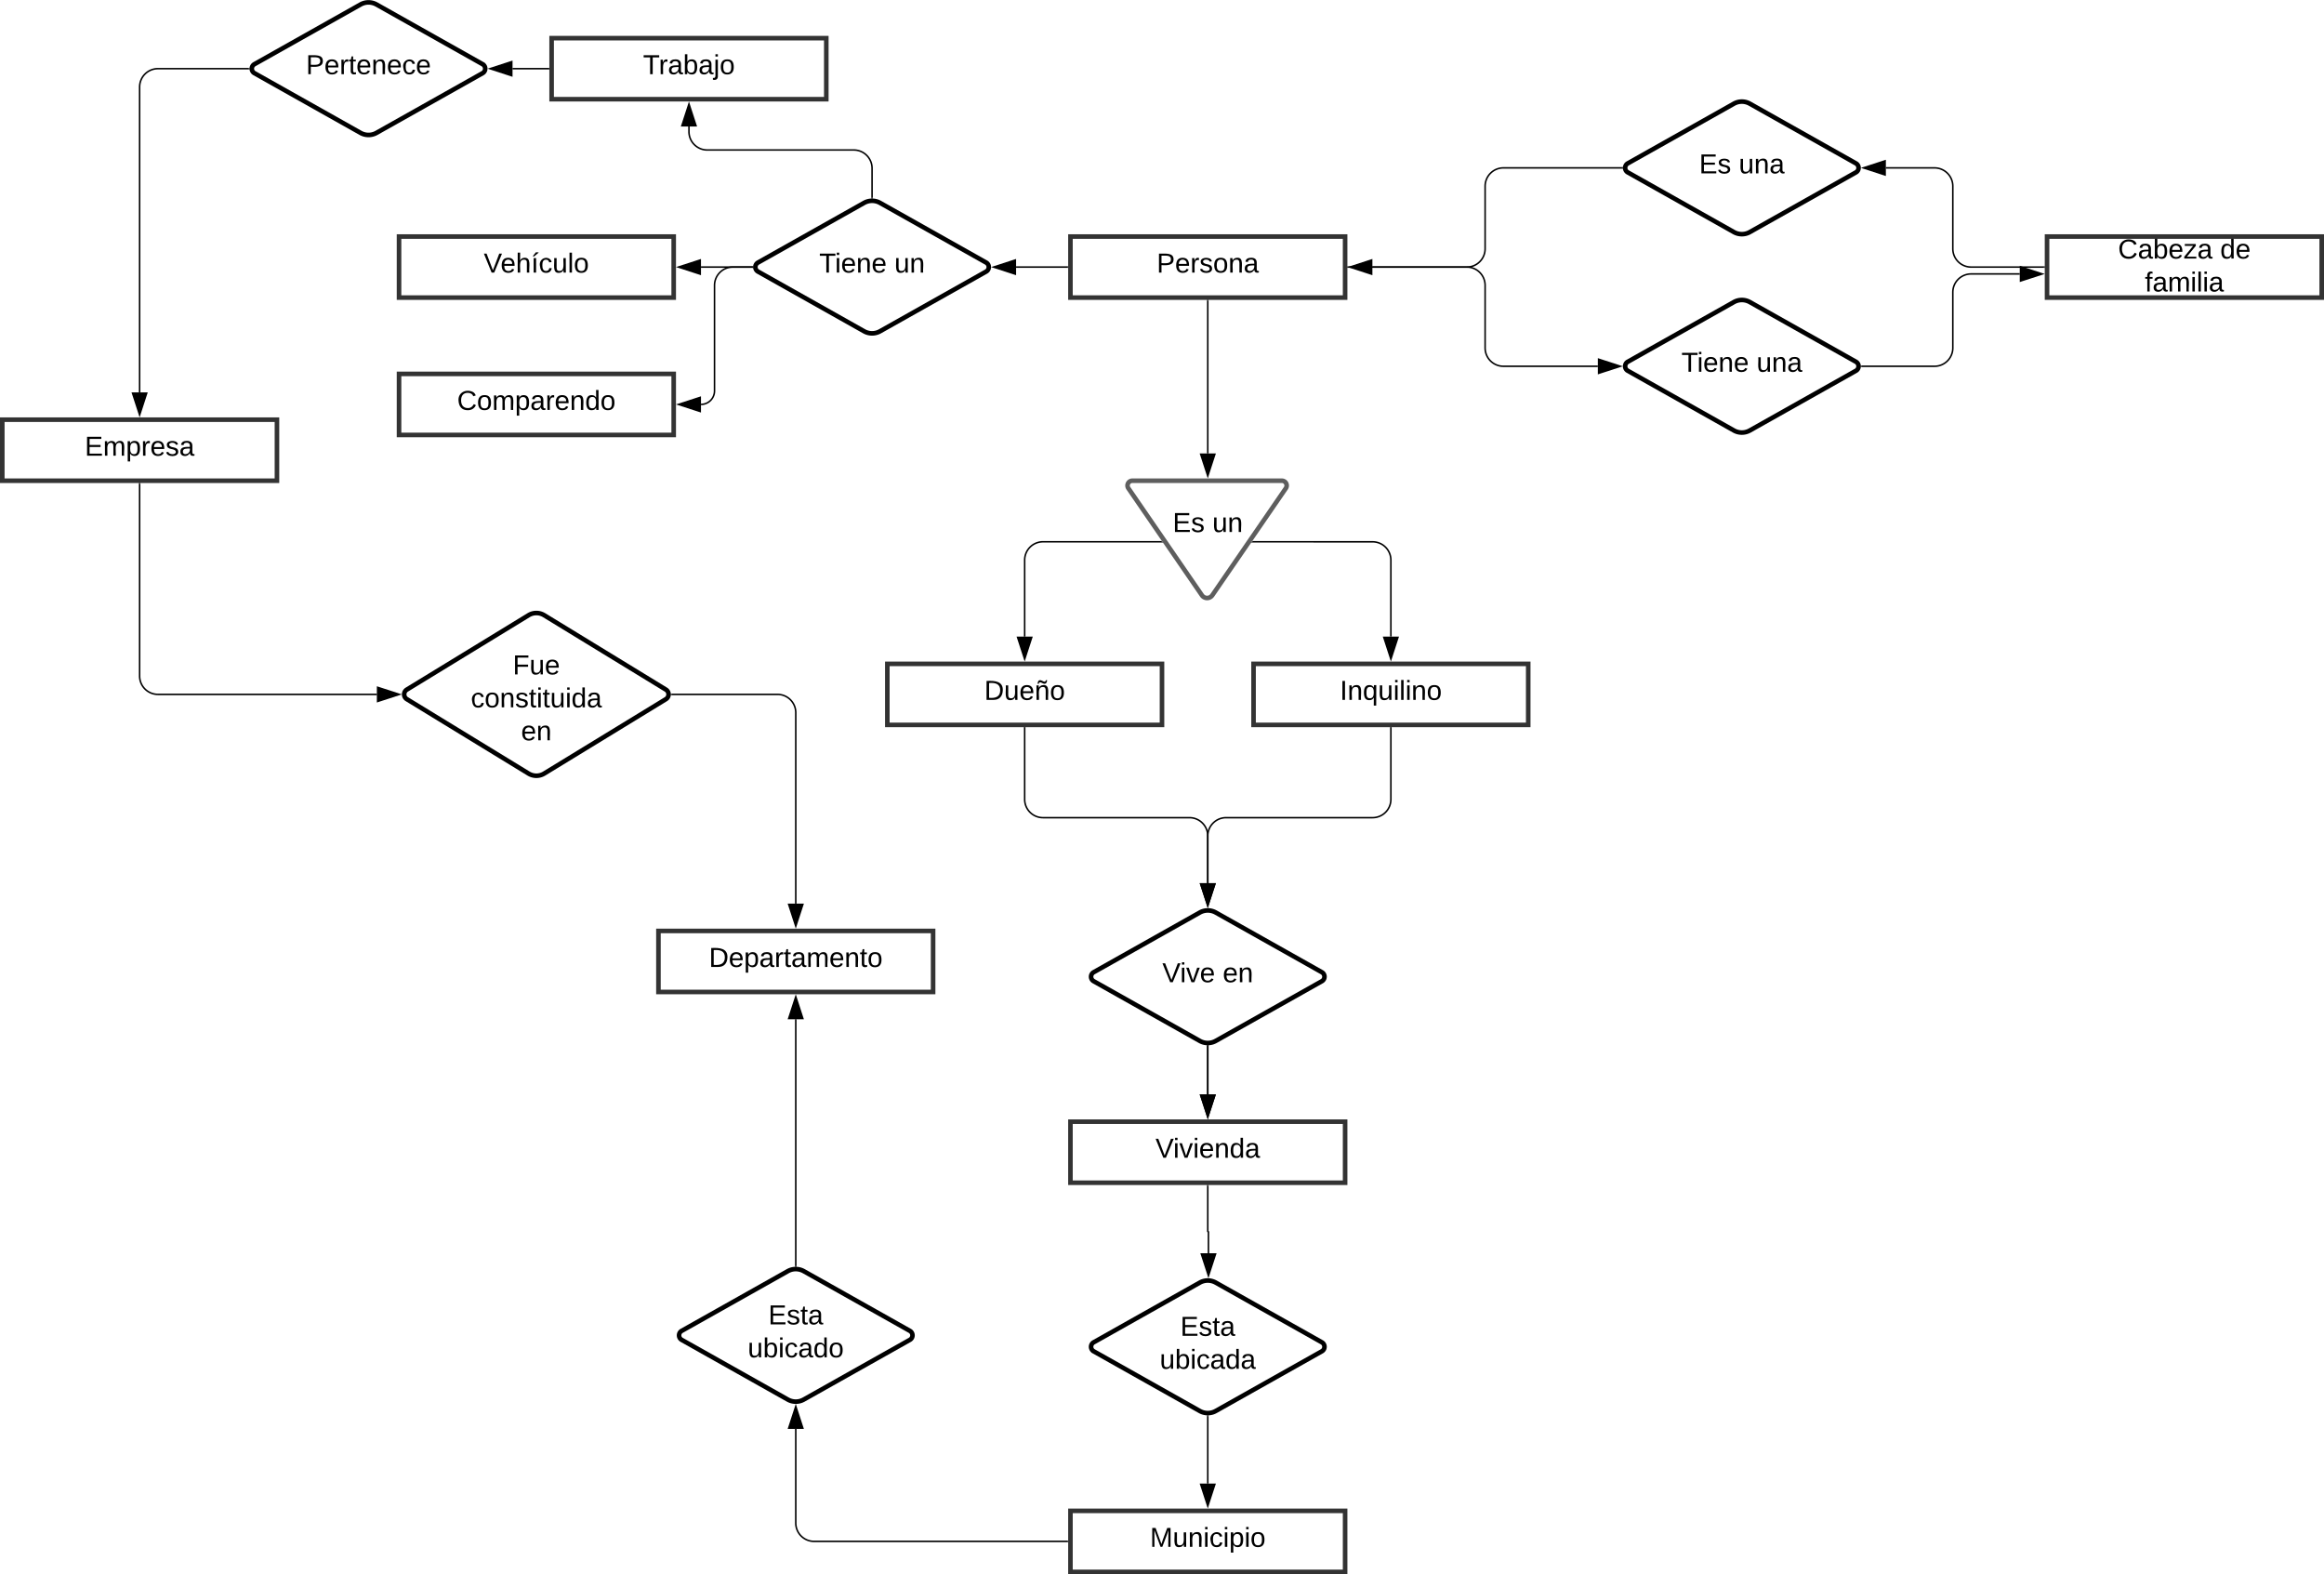 <svg xmlns="http://www.w3.org/2000/svg" xmlns:xlink="http://www.w3.org/1999/xlink" xmlns:lucid="lucid" width="1523" height="1031.5"><g transform="translate(-1098.5 -1520)" lucid:page-tab-id="5xUyyteA.dpF"><path d="M0 0h4067.6v2627.7H0z" fill="#fff"/><path d="M1800 1675h180v40h-180z" stroke="#333" stroke-width="3" fill-opacity="0"/><use xlink:href="#a" transform="matrix(1,0,0,1,1820,1675) translate(36.525 23.6)"/><path d="M1360 1675h180v40h-180z" stroke="#333" stroke-width="3" fill-opacity="0"/><use xlink:href="#b" transform="matrix(1,0,0,1,1380,1675) translate(35.525 23.6)"/><path d="M1800 2255h180v40h-180z" stroke="#333" stroke-width="3" fill-opacity="0"/><use xlink:href="#c" transform="matrix(1,0,0,1,1820,2255) translate(35.725 23.6)"/><path d="M1800 2510h180v40h-180z" stroke="#333" stroke-width="3" fill-opacity="0"/><use xlink:href="#d" transform="matrix(1,0,0,1,1820,2510) translate(32.1 23.6)"/><path d="M1460 1545h180v40h-180z" stroke="#333" stroke-width="3" fill-opacity="0"/><use xlink:href="#e" transform="matrix(1,0,0,1,1480,1545) translate(39.9 23.6)"/><path d="M1100 1795h180v40h-180z" stroke="#333" stroke-width="3" fill-opacity="0"/><use xlink:href="#f" transform="matrix(1,0,0,1,1120,1795) translate(34.05 23.6)"/><path d="M1884.77 2117.94a10.67 10.67 0 0 1 10.46 0l69.54 39.12a3.38 3.38 0 0 1 0 5.88l-69.54 39.12a10.67 10.67 0 0 1-10.46 0l-69.54-39.12a3.38 3.38 0 0 1 0-5.88z" stroke="#000" stroke-width="3" fill="#fff"/><use xlink:href="#g" transform="matrix(1,0,0,1,1850,2137.5) translate(10.2 26.1)"/><use xlink:href="#h" transform="matrix(1,0,0,1,1850,2137.5) translate(49.8 26.1)"/><path d="M1680 1955h180v40h-180z" stroke="#333" stroke-width="3" fill-opacity="0"/><use xlink:href="#i" transform="matrix(1,0,0,1,1700,1955) translate(43.525 23.6)"/><path d="M1920 1955h180v40h-180z" stroke="#333" stroke-width="3" fill-opacity="0"/><use xlink:href="#j" transform="matrix(1,0,0,1,1940,1955) translate(36.575 23.6)"/><path d="M1890 1717v100.12" stroke="#000" fill="none"/><path d="M1890.47 1717h-.94v-.5h.94z" stroke="#000" stroke-width=".05"/><path d="M1890 1831.88l-4.63-14.26h9.27z" stroke="#000"/><path d="M1859.74 1875H1782a12 12 0 0 0-12 12v50.12" stroke="#000" fill="none"/><path d="M1860.56 1875.47h-.84v-.94h.2z" stroke="#000" stroke-width=".05"/><path d="M1770 1951.88l-4.63-14.26h9.27z" stroke="#000"/><path d="M1919.38 1875l78.62.02a12 12 0 0 1 12 12v50.1" stroke="#000" fill="none"/><path d="M1919.4 1874.53v.94h-.85l.65-.94z" stroke="#000" stroke-width=".05"/><path d="M2010 1951.88l-4.63-14.26h9.27z" stroke="#000"/><path d="M1770 1997v46.8a12 12 0 0 0 12 11.98h96a12 12 0 0 1 12 12v30.9" stroke="#000" fill="none"/><path d="M1770.47 1997h-.94v-.5h.94z" stroke="#000" stroke-width=".05"/><path d="M1890 2113.45l-4.63-14.26h9.27z" stroke="#000"/><path d="M1890 2205.43v31.7" stroke="#000" fill="none"/><path d="M1890 2204.93l.47-.02v.54h-.94v-.53z" stroke="#000" stroke-width=".05"/><path d="M1890 2251.88l-4.63-14.26h9.27z" stroke="#000"/><path d="M2010 1997v46.8a12 12 0 0 1-12 11.98h-96a12 12 0 0 0-12 12v30.9" stroke="#000" fill="none"/><path d="M2010.47 1997h-.94v-.5h.94z" stroke="#000" stroke-width=".05"/><path d="M1890 2113.45l-4.63-14.26h9.27z" stroke="#000"/><path d="M1890 2205.43v31.7" stroke="#000" fill="none"/><path d="M1890 2204.93l.47-.02v.54h-.94v-.53z" stroke="#000" stroke-width=".05"/><path d="M1890 2251.88l-4.63-14.26h9.27z" stroke="#000"/><path d="M1664.77 1652.94a10.67 10.67 0 0 1 10.46 0l69.54 39.12a3.38 3.38 0 0 1 0 5.88l-69.54 39.12a10.67 10.67 0 0 1-10.46 0l-69.54-39.12a3.38 3.38 0 0 1 0-5.88z" stroke="#000" stroke-width="3" fill="#fff"/><use xlink:href="#k" transform="matrix(1,0,0,1,1630,1672.5) translate(5.375 26.1)"/><use xlink:href="#l" transform="matrix(1,0,0,1,1630,1672.5) translate(54.625 26.1)"/><path d="M1798 1695h-33.62" stroke="#000" fill="none"/><path d="M1798.5 1695.47h-.5v-.94h.5z" stroke="#000" stroke-width=".05"/><path d="M1749.62 1695l14.26-4.63v9.27z" stroke="#000"/><path d="M1591.5 1695h-33.62" stroke="#000" fill="none"/><path d="M1592 1695l.05.47h-.56v-.94h.55z" stroke="#000" stroke-width=".05"/><path d="M1543.12 1695l14.26-4.63v9.27z" stroke="#000"/><path d="M1334.77 1522.94a10.67 10.67 0 0 1 10.46 0l69.54 39.12a3.38 3.38 0 0 1 0 5.88l-69.54 39.12a10.67 10.67 0 0 1-10.46 0l-69.54-39.12a3.38 3.38 0 0 1 0-5.88z" stroke="#000" stroke-width="3" fill="#fff"/><use xlink:href="#m" transform="matrix(1,0,0,1,1300,1542.5) translate(-0.975 26.1)"/><path d="M1982 1695h77.75a12 12 0 0 1 12 12v41a12 12 0 0 0 12 12h61.87" stroke="#000" fill="none"/><path d="M1982 1695.47h-.5v-.94h.5z" stroke="#000" stroke-width=".05"/><path d="M2160.38 1760l-14.26 4.63v-9.27z" stroke="#000"/><path d="M2234.77 1717.94a10.67 10.67 0 0 1 10.46 0l69.54 39.12a3.38 3.38 0 0 1 0 5.88l-69.54 39.12a10.67 10.67 0 0 1-10.46 0l-69.54-39.12a3.38 3.38 0 0 1 0-5.88z" stroke="#000" stroke-width="3" fill="#fff"/><use xlink:href="#k" transform="matrix(1,0,0,1,2200,1737.5) translate(0.375 26.1)"/><use xlink:href="#n" transform="matrix(1,0,0,1,2200,1737.5) translate(49.625 26.1)"/><path d="M2234.77 1587.94a10.67 10.67 0 0 1 10.46 0l69.54 39.12a3.38 3.38 0 0 1 0 5.88l-69.54 39.12a10.67 10.67 0 0 1-10.46 0l-69.54-39.12a3.38 3.38 0 0 1 0-5.88z" stroke="#000" stroke-width="3" fill="#fff"/><use xlink:href="#o" transform="matrix(1,0,0,1,2200,1607.5) translate(12 26.1)"/><use xlink:href="#n" transform="matrix(1,0,0,1,2200,1607.5) translate(38 26.1)"/><path d="M2440 1675h180v40h-180z" stroke="#333" stroke-width="3" fill-opacity="0"/><use xlink:href="#p" transform="matrix(1,0,0,1,2460,1675) translate(26.525 14.4)"/><use xlink:href="#q" transform="matrix(1,0,0,1,2460,1675) translate(93.475 14.4)"/><use xlink:href="#r" transform="matrix(1,0,0,1,2460,1675) translate(44.1 36)"/><path d="M2318.5 1760h47.75a12 12 0 0 0 12-12v-36.5a12 12 0 0 1 12-12h31.87" stroke="#000" fill="none"/><path d="M2318.5 1760.47h-.55l.05-.47-.05-.47h.56z" stroke="#000" stroke-width=".05"/><path d="M2436.88 1699.5l-14.26 4.63v-9.27z" stroke="#000"/><path d="M2438 1695h-47.75a12 12 0 0 1-12-12v-41a12 12 0 0 0-12-12h-31.87" stroke="#000" fill="none"/><path d="M2438.5 1695.47h-.5v-.94h.5z" stroke="#000" stroke-width=".05"/><path d="M2319.62 1630l14.26-4.63v9.27z" stroke="#000"/><path d="M2161.5 1630h-77.75a12 12 0 0 0-12 12v41a12 12 0 0 1-12 12h-61.87" stroke="#000" fill="none"/><path d="M2162 1630l.05.47h-.56v-.94h.55z" stroke="#000" stroke-width=".05"/><path d="M1983.12 1695l14.26-4.63v9.27z" stroke="#000"/><path d="M1360 1765h180v40h-180z" stroke="#333" stroke-width="3" fill-opacity="0"/><use xlink:href="#s" transform="matrix(1,0,0,1,1380,1765) translate(18.075 23.6)"/><path d="M1591.5 1695h-12.75a12 12 0 0 0-12 12v69.13a8.87 8.87 0 0 1-8.87 8.87" stroke="#000" fill="none"/><path d="M1592 1695l.05.47h-.56v-.94h.55z" stroke="#000" stroke-width=".05"/><path d="M1543.12 1785l14.26-4.63v9.27z" stroke="#000"/><path d="M1884.77 2360.44a10.67 10.67 0 0 1 10.46 0l69.54 39.12a3.38 3.38 0 0 1 0 5.88l-69.54 39.12a10.67 10.67 0 0 1-10.46 0l-69.54-39.12a3.38 3.38 0 0 1 0-5.88z" stroke="#000" stroke-width="3" fill="#fff"/><use xlink:href="#t" transform="matrix(1,0,0,1,1850,2380) translate(22 15.3)"/><use xlink:href="#u" transform="matrix(1,0,0,1,1850,2380) translate(8.525 36.9)"/><path d="M1530 2130h180v40h-180z" stroke="#333" stroke-width="3" fill-opacity="0"/><use xlink:href="#v" transform="matrix(1,0,0,1,1550,2130) translate(13.075 23.6)"/><path d="M1890 2297v29.82a.22.22 0 0 0 .22.23.22.22 0 0 1 .22.22v13.94" stroke="#000" fill="none"/><path d="M1890.47 2297h-.94v-.5h.94z" stroke="#000" stroke-width=".05"/><path d="M1890.44 2355.97l-4.63-14.26h9.28z" stroke="#000"/><path d="M1890 2447.93v44.2" stroke="#000" fill="none"/><path d="M1890 2447.43l.47-.02v.54h-.94v-.53z" stroke="#000" stroke-width=".05"/><path d="M1890 2506.88l-4.63-14.26h9.27z" stroke="#000"/><path d="M1798 2530h-166a12 12 0 0 1-12-12v-61.7" stroke="#000" fill="none"/><path d="M1798.5 2530.47h-.5v-.94h.5z" stroke="#000" stroke-width=".05"/><path d="M1620 2441.55l4.63 14.26h-9.27z" stroke="#000"/><path d="M1620 2349.57v-161.7" stroke="#000" fill="none"/><path d="M1620.47 2350.1l-.47-.03-.47.02v-.54h.94z" stroke="#000" stroke-width=".05"/><path d="M1620 2173.12l4.63 14.26h-9.27z" stroke="#000"/><path d="M1444.88 1923.13a9.82 9.82 0 0 1 10.24 0l79.76 48.74a3.67 3.67 0 0 1 0 6.26l-79.76 48.74a9.82 9.82 0 0 1-10.24 0l-79.76-48.74a3.67 3.67 0 0 1 0-6.26z" stroke="#000" stroke-width="3" fill="#fff"/><use xlink:href="#w" transform="matrix(1,0,0,1,1405,1947.5) translate(29.525 14.4)"/><use xlink:href="#x" transform="matrix(1,0,0,1,1405,1947.5) translate(2.05 36)"/><use xlink:href="#y" transform="matrix(1,0,0,1,1405,1947.5) translate(35 57.6)"/><path d="M1670 1649.57v-19.28a12 12 0 0 0-12-12h-96a12 12 0 0 1-12-12v-3.42" stroke="#000" fill="none"/><path d="M1670.47 1650.1l-.47-.03-.47.02v-.54h.94z" stroke="#000" stroke-width=".05"/><path d="M1550 1588.12l4.63 14.26h-9.27z" stroke="#000"/><path d="M1458 1565h-23.62" stroke="#000" fill="none"/><path d="M1458.5 1565.47h-.5v-.94h.5z" stroke="#000" stroke-width=".05"/><path d="M1419.62 1565l14.26-4.63v9.27z" stroke="#000"/><path d="M1261.5 1565H1202a12 12 0 0 0-12 12v200.12" stroke="#000" fill="none"/><path d="M1262 1565l.05.47h-.56v-.94h.55z" stroke="#000" stroke-width=".05"/><path d="M1190 1791.88l-4.63-14.26h9.27z" stroke="#000"/><path d="M1190 1837v126a12 12 0 0 0 12 12h143.47" stroke="#000" fill="none"/><path d="M1190.47 1837h-.94v-.5h.94z" stroke="#000" stroke-width=".05"/><path d="M1360.24 1975l-14.27 4.63v-9.27z" stroke="#000"/><path d="M1614.77 2352.94a10.67 10.67 0 0 1 10.46 0l69.54 39.12a3.38 3.38 0 0 1 0 5.88l-69.54 39.12a10.67 10.67 0 0 1-10.46 0l-69.54-39.12a3.38 3.38 0 0 1 0-5.88z" stroke="#000" stroke-width="3" fill="#fff"/><g><use xlink:href="#t" transform="matrix(1,0,0,1,1580,2372.5) translate(22 15.3)"/><use xlink:href="#z" transform="matrix(1,0,0,1,1580,2372.5) translate(8.525 36.9)"/></g><path d="M1538.64 1975H1608a12 12 0 0 1 12 12v125.12" stroke="#000" fill="none"/><path d="M1538.66 1975.47h-.57l.04-.47-.05-.47h.56z" stroke="#000" stroke-width=".05"/><path d="M1620 2126.88l-4.63-14.26h9.27z" stroke="#000"/><path d="M1770 1843a8 8 0 0 1 8-8h224a8 8 0 0 1 8 8v44a8 8 0 0 1-8 8h-224a8 8 0 0 1-8-8z" fill="none"/><g><use xlink:href="#o" transform="matrix(1,0,0,1,1770,1835) translate(97 33.6)"/><use xlink:href="#l" transform="matrix(1,0,0,1,1770,1835) translate(123 33.6)"/></g><g><path d="M1941.16 1839.94a3.16 3.16 0 0 0-2.6-4.94h-98a3.16 3.16 0 0 0-2.6 4.94l48.2 70.12a4.13 4.13 0 0 0 6.8 0z" stroke="#5e5e5e" stroke-width="3" fill-opacity="0"/></g><defs><path d="M30-248c87 1 191-15 191 75 0 78-77 80-158 76V0H30v-248zm33 125c57 0 124 11 124-50 0-59-68-47-124-48v98" id="A"/><path d="M100-194c63 0 86 42 84 106H49c0 40 14 67 53 68 26 1 43-12 49-29l28 8c-11 28-37 45-77 45C44 4 14-33 15-96c1-61 26-98 85-98zm52 81c6-60-76-77-97-28-3 7-6 17-6 28h103" id="B"/><path d="M114-163C36-179 61-72 57 0H25l-1-190h30c1 12-1 29 2 39 6-27 23-49 58-41v29" id="C"/><path d="M135-143c-3-34-86-38-87 0 15 53 115 12 119 90S17 21 10-45l28-5c4 36 97 45 98 0-10-56-113-15-118-90-4-57 82-63 122-42 12 7 21 19 24 35" id="D"/><path d="M100-194c62-1 85 37 85 99 1 63-27 99-86 99S16-35 15-95c0-66 28-99 85-99zM99-20c44 1 53-31 53-75 0-43-8-75-51-75s-53 32-53 75 10 74 51 75" id="E"/><path d="M117-194c89-4 53 116 60 194h-32v-121c0-31-8-49-39-48C34-167 62-67 57 0H25l-1-190h30c1 10-1 24 2 32 11-22 29-35 61-36" id="F"/><path d="M141-36C126-15 110 5 73 4 37 3 15-17 15-53c-1-64 63-63 125-63 3-35-9-54-41-54-24 1-41 7-42 31l-33-3c5-37 33-52 76-52 45 0 72 20 72 64v82c-1 20 7 32 28 27v20c-31 9-61-2-59-35zM48-53c0 20 12 33 32 33 41-3 63-29 60-74-43 2-92-5-92 41" id="G"/><g id="a"><use transform="matrix(0.05,0,0,0.05,0,0)" xlink:href="#A"/><use transform="matrix(0.05,0,0,0.05,12,0)" xlink:href="#B"/><use transform="matrix(0.05,0,0,0.05,22,0)" xlink:href="#C"/><use transform="matrix(0.05,0,0,0.05,27.95,0)" xlink:href="#D"/><use transform="matrix(0.05,0,0,0.05,36.95,0)" xlink:href="#E"/><use transform="matrix(0.05,0,0,0.05,46.95,0)" xlink:href="#F"/><use transform="matrix(0.05,0,0,0.05,56.95,0)" xlink:href="#G"/></g><path d="M137 0h-34L2-248h35l83 218 83-218h36" id="H"/><path d="M106-169C34-169 62-67 57 0H25v-261h32l-1 103c12-21 28-36 61-36 89 0 53 116 60 194h-32v-121c2-32-8-49-39-48" id="I"/><path d="M34 0v-190h32V0H34zM24-211c8-23 27-35 38-54h36v5l-58 49H24" id="J"/><path d="M96-169c-40 0-48 33-48 73s9 75 48 75c24 0 41-14 43-38l32 2c-6 37-31 61-74 61-59 0-76-41-82-99-10-93 101-131 147-64 4 7 5 14 7 22l-32 3c-4-21-16-35-41-35" id="K"/><path d="M84 4C-5 8 30-112 23-190h32v120c0 31 7 50 39 49 72-2 45-101 50-169h31l1 190h-30c-1-10 1-25-2-33-11 22-28 36-60 37" id="L"/><path d="M24 0v-261h32V0H24" id="M"/><g id="b"><use transform="matrix(0.05,0,0,0.05,0,0)" xlink:href="#H"/><use transform="matrix(0.05,0,0,0.05,11,0)" xlink:href="#B"/><use transform="matrix(0.05,0,0,0.05,21,0)" xlink:href="#I"/><use transform="matrix(0.05,0,0,0.05,31,0)" xlink:href="#J"/><use transform="matrix(0.05,0,0,0.05,36,0)" xlink:href="#K"/><use transform="matrix(0.05,0,0,0.05,45,0)" xlink:href="#L"/><use transform="matrix(0.05,0,0,0.05,55,0)" xlink:href="#M"/><use transform="matrix(0.05,0,0,0.05,58.95,0)" xlink:href="#E"/></g><path d="M24-231v-30h32v30H24zM24 0v-190h32V0H24" id="N"/><path d="M108 0H70L1-190h34L89-25l56-165h34" id="O"/><path d="M85-194c31 0 48 13 60 33l-1-100h32l1 261h-30c-2-10 0-23-3-31C134-8 116 4 85 4 32 4 16-35 15-94c0-66 23-100 70-100zm9 24c-40 0-46 34-46 75 0 40 6 74 45 74 42 0 51-32 51-76 0-42-9-74-50-73" id="P"/><g id="c"><use transform="matrix(0.05,0,0,0.05,0,0)" xlink:href="#H"/><use transform="matrix(0.05,0,0,0.05,11.65,0)" xlink:href="#N"/><use transform="matrix(0.05,0,0,0.05,15.6,0)" xlink:href="#O"/><use transform="matrix(0.05,0,0,0.05,24.6,0)" xlink:href="#N"/><use transform="matrix(0.05,0,0,0.05,28.55,0)" xlink:href="#B"/><use transform="matrix(0.05,0,0,0.05,38.55,0)" xlink:href="#F"/><use transform="matrix(0.05,0,0,0.05,48.55,0)" xlink:href="#P"/><use transform="matrix(0.05,0,0,0.05,58.55,0)" xlink:href="#G"/></g><path d="M240 0l2-218c-23 76-54 145-80 218h-23L58-218 59 0H30v-248h44l77 211c21-75 51-140 76-211h43V0h-30" id="Q"/><path d="M115-194c55 1 70 41 70 98S169 2 115 4C84 4 66-9 55-30l1 105H24l-1-265h31l2 30c10-21 28-34 59-34zm-8 174c40 0 45-34 45-75s-6-73-45-74c-42 0-51 32-51 76 0 43 10 73 51 73" id="R"/><g id="d"><use transform="matrix(0.05,0,0,0.05,0,0)" xlink:href="#Q"/><use transform="matrix(0.05,0,0,0.05,14.95,0)" xlink:href="#L"/><use transform="matrix(0.05,0,0,0.05,24.95,0)" xlink:href="#F"/><use transform="matrix(0.05,0,0,0.05,34.95,0)" xlink:href="#N"/><use transform="matrix(0.05,0,0,0.05,38.9,0)" xlink:href="#K"/><use transform="matrix(0.05,0,0,0.05,47.9,0)" xlink:href="#N"/><use transform="matrix(0.05,0,0,0.05,51.85,0)" xlink:href="#R"/><use transform="matrix(0.05,0,0,0.05,61.85,0)" xlink:href="#N"/><use transform="matrix(0.05,0,0,0.05,65.8,0)" xlink:href="#E"/></g><path d="M127-220V0H93v-220H8v-28h204v28h-85" id="S"/><path d="M115-194c53 0 69 39 70 98 0 66-23 100-70 100C84 3 66-7 56-30L54 0H23l1-261h32v101c10-23 28-34 59-34zm-8 174c40 0 45-34 45-75 0-40-5-75-45-74-42 0-51 32-51 76 0 43 10 73 51 73" id="T"/><path d="M24-231v-30h32v30H24zM-9 49c24 4 33-6 33-30v-209h32V24c2 40-23 58-65 49V49" id="U"/><g id="e"><use transform="matrix(0.05,0,0,0.05,0,0)" xlink:href="#S"/><use transform="matrix(0.05,0,0,0.05,10.3,0)" xlink:href="#C"/><use transform="matrix(0.05,0,0,0.05,16.25,0)" xlink:href="#G"/><use transform="matrix(0.05,0,0,0.05,26.25,0)" xlink:href="#T"/><use transform="matrix(0.05,0,0,0.05,36.25,0)" xlink:href="#G"/><use transform="matrix(0.05,0,0,0.05,46.25,0)" xlink:href="#U"/><use transform="matrix(0.05,0,0,0.05,50.2,0)" xlink:href="#E"/></g><path d="M30 0v-248h187v28H63v79h144v27H63v87h162V0H30" id="V"/><path d="M210-169c-67 3-38 105-44 169h-31v-121c0-29-5-50-35-48C34-165 62-65 56 0H25l-1-190h30c1 10-1 24 2 32 10-44 99-50 107 0 11-21 27-35 58-36 85-2 47 119 55 194h-31v-121c0-29-5-49-35-48" id="W"/><g id="f"><use transform="matrix(0.05,0,0,0.05,0,0)" xlink:href="#V"/><use transform="matrix(0.05,0,0,0.05,12,0)" xlink:href="#W"/><use transform="matrix(0.05,0,0,0.05,26.95,0)" xlink:href="#R"/><use transform="matrix(0.05,0,0,0.05,36.95,0)" xlink:href="#C"/><use transform="matrix(0.05,0,0,0.05,42.9,0)" xlink:href="#B"/><use transform="matrix(0.05,0,0,0.05,52.9,0)" xlink:href="#D"/><use transform="matrix(0.05,0,0,0.05,61.9,0)" xlink:href="#G"/></g><g id="g"><use transform="matrix(0.05,0,0,0.05,0,0)" xlink:href="#H"/><use transform="matrix(0.05,0,0,0.05,11.65,0)" xlink:href="#N"/><use transform="matrix(0.05,0,0,0.05,15.6,0)" xlink:href="#O"/><use transform="matrix(0.05,0,0,0.05,24.6,0)" xlink:href="#B"/></g><g id="h"><use transform="matrix(0.05,0,0,0.05,0,0)" xlink:href="#B"/><use transform="matrix(0.05,0,0,0.05,10,0)" xlink:href="#F"/></g><path d="M30-248c118-7 216 8 213 122C240-48 200 0 122 0H30v-248zM63-27c89 8 146-16 146-99s-60-101-146-95v194" id="X"/><path d="M118-194c89-4 53 116 60 194h-32v-121c0-31-8-49-39-48C35-167 63-67 58 0H26l-1-190h30c1 10-1 24 2 32 11-22 29-35 61-36zm47-64c-3 23-9 48-36 47-26-1-65-44-74 0H39c4-23 8-48 36-47s64 44 74 0h16" id="Y"/><g id="i"><use transform="matrix(0.05,0,0,0.05,0,0)" xlink:href="#X"/><use transform="matrix(0.05,0,0,0.05,12.95,0)" xlink:href="#L"/><use transform="matrix(0.05,0,0,0.05,22.95,0)" xlink:href="#B"/><use transform="matrix(0.05,0,0,0.05,32.95,0)" xlink:href="#Y"/><use transform="matrix(0.05,0,0,0.05,42.95,0)" xlink:href="#E"/></g><path d="M33 0v-248h34V0H33" id="Z"/><path d="M145-31C134-9 116 4 85 4 32 4 16-35 15-94c0-59 17-99 70-100 32-1 48 14 60 33 0-11-1-24 2-32h30l-1 268h-32zM93-21c41 0 51-33 51-76s-8-73-50-73c-40 0-46 35-46 75s5 74 45 74" id="aa"/><g id="j"><use transform="matrix(0.05,0,0,0.05,0,0)" xlink:href="#Z"/><use transform="matrix(0.05,0,0,0.05,5,0)" xlink:href="#F"/><use transform="matrix(0.05,0,0,0.05,15,0)" xlink:href="#aa"/><use transform="matrix(0.05,0,0,0.05,25,0)" xlink:href="#L"/><use transform="matrix(0.05,0,0,0.05,35,0)" xlink:href="#N"/><use transform="matrix(0.05,0,0,0.05,38.95,0)" xlink:href="#M"/><use transform="matrix(0.05,0,0,0.05,42.9,0)" xlink:href="#N"/><use transform="matrix(0.05,0,0,0.05,46.85,0)" xlink:href="#F"/><use transform="matrix(0.05,0,0,0.05,56.85,0)" xlink:href="#E"/></g><g id="k"><use transform="matrix(0.05,0,0,0.05,0,0)" xlink:href="#S"/><use transform="matrix(0.05,0,0,0.05,10.3,0)" xlink:href="#N"/><use transform="matrix(0.05,0,0,0.05,14.25,0)" xlink:href="#B"/><use transform="matrix(0.05,0,0,0.05,24.25,0)" xlink:href="#F"/><use transform="matrix(0.05,0,0,0.05,34.25,0)" xlink:href="#B"/></g><g id="l"><use transform="matrix(0.05,0,0,0.05,0,0)" xlink:href="#L"/><use transform="matrix(0.05,0,0,0.05,10,0)" xlink:href="#F"/></g><path d="M59-47c-2 24 18 29 38 22v24C64 9 27 4 27-40v-127H5v-23h24l9-43h21v43h35v23H59v120" id="ab"/><g id="m"><use transform="matrix(0.05,0,0,0.05,0,0)" xlink:href="#A"/><use transform="matrix(0.05,0,0,0.05,12,0)" xlink:href="#B"/><use transform="matrix(0.05,0,0,0.05,22,0)" xlink:href="#C"/><use transform="matrix(0.05,0,0,0.05,27.95,0)" xlink:href="#ab"/><use transform="matrix(0.05,0,0,0.05,32.95,0)" xlink:href="#B"/><use transform="matrix(0.05,0,0,0.05,42.95,0)" xlink:href="#F"/><use transform="matrix(0.05,0,0,0.05,52.95,0)" xlink:href="#B"/><use transform="matrix(0.05,0,0,0.05,62.95,0)" xlink:href="#K"/><use transform="matrix(0.05,0,0,0.05,71.95,0)" xlink:href="#B"/></g><g id="n"><use transform="matrix(0.05,0,0,0.05,0,0)" xlink:href="#L"/><use transform="matrix(0.05,0,0,0.05,10,0)" xlink:href="#F"/><use transform="matrix(0.05,0,0,0.05,20,0)" xlink:href="#G"/></g><g id="o"><use transform="matrix(0.05,0,0,0.05,0,0)" xlink:href="#V"/><use transform="matrix(0.05,0,0,0.05,12,0)" xlink:href="#D"/></g><path d="M212-179c-10-28-35-45-73-45-59 0-87 40-87 99 0 60 29 101 89 101 43 0 62-24 78-52l27 14C228-24 195 4 139 4 59 4 22-46 18-125c-6-104 99-153 187-111 19 9 31 26 39 46" id="ac"/><path d="M9 0v-24l116-142H16v-24h144v24L44-24h123V0H9" id="ad"/><g id="p"><use transform="matrix(0.05,0,0,0.05,0,0)" xlink:href="#ac"/><use transform="matrix(0.05,0,0,0.05,12.95,0)" xlink:href="#G"/><use transform="matrix(0.05,0,0,0.05,22.95,0)" xlink:href="#T"/><use transform="matrix(0.05,0,0,0.05,32.95,0)" xlink:href="#B"/><use transform="matrix(0.05,0,0,0.05,42.95,0)" xlink:href="#ad"/><use transform="matrix(0.05,0,0,0.05,51.95,0)" xlink:href="#G"/></g><g id="q"><use transform="matrix(0.05,0,0,0.05,0,0)" xlink:href="#P"/><use transform="matrix(0.05,0,0,0.05,10,0)" xlink:href="#B"/></g><path d="M101-234c-31-9-42 10-38 44h38v23H63V0H32v-167H5v-23h27c-7-52 17-82 69-68v24" id="ae"/><g id="r"><use transform="matrix(0.05,0,0,0.05,0,0)" xlink:href="#ae"/><use transform="matrix(0.05,0,0,0.05,5,0)" xlink:href="#G"/><use transform="matrix(0.05,0,0,0.05,15,0)" xlink:href="#W"/><use transform="matrix(0.05,0,0,0.05,29.95,0)" xlink:href="#N"/><use transform="matrix(0.05,0,0,0.05,33.9,0)" xlink:href="#M"/><use transform="matrix(0.05,0,0,0.05,37.85,0)" xlink:href="#N"/><use transform="matrix(0.05,0,0,0.05,41.8,0)" xlink:href="#G"/></g><g id="s"><use transform="matrix(0.05,0,0,0.05,0,0)" xlink:href="#ac"/><use transform="matrix(0.05,0,0,0.05,12.95,0)" xlink:href="#E"/><use transform="matrix(0.05,0,0,0.05,22.95,0)" xlink:href="#W"/><use transform="matrix(0.05,0,0,0.05,37.9,0)" xlink:href="#R"/><use transform="matrix(0.05,0,0,0.05,47.9,0)" xlink:href="#G"/><use transform="matrix(0.05,0,0,0.05,57.9,0)" xlink:href="#C"/><use transform="matrix(0.05,0,0,0.05,63.85,0)" xlink:href="#B"/><use transform="matrix(0.05,0,0,0.05,73.85,0)" xlink:href="#F"/><use transform="matrix(0.05,0,0,0.05,83.85,0)" xlink:href="#P"/><use transform="matrix(0.05,0,0,0.05,93.85,0)" xlink:href="#E"/></g><g id="t"><use transform="matrix(0.05,0,0,0.05,0,0)" xlink:href="#V"/><use transform="matrix(0.05,0,0,0.05,12,0)" xlink:href="#D"/><use transform="matrix(0.05,0,0,0.05,21,0)" xlink:href="#ab"/><use transform="matrix(0.05,0,0,0.05,26,0)" xlink:href="#G"/></g><g id="u"><use transform="matrix(0.05,0,0,0.05,0,0)" xlink:href="#L"/><use transform="matrix(0.05,0,0,0.05,10,0)" xlink:href="#T"/><use transform="matrix(0.05,0,0,0.05,20,0)" xlink:href="#N"/><use transform="matrix(0.05,0,0,0.05,23.95,0)" xlink:href="#K"/><use transform="matrix(0.05,0,0,0.05,32.95,0)" xlink:href="#G"/><use transform="matrix(0.05,0,0,0.05,42.95,0)" xlink:href="#P"/><use transform="matrix(0.05,0,0,0.05,52.95,0)" xlink:href="#G"/></g><g id="v"><use transform="matrix(0.05,0,0,0.05,0,0)" xlink:href="#X"/><use transform="matrix(0.05,0,0,0.05,12.95,0)" xlink:href="#B"/><use transform="matrix(0.05,0,0,0.05,22.95,0)" xlink:href="#R"/><use transform="matrix(0.05,0,0,0.05,32.95,0)" xlink:href="#G"/><use transform="matrix(0.05,0,0,0.05,42.95,0)" xlink:href="#C"/><use transform="matrix(0.05,0,0,0.05,48.9,0)" xlink:href="#ab"/><use transform="matrix(0.05,0,0,0.05,53.9,0)" xlink:href="#G"/><use transform="matrix(0.05,0,0,0.05,63.9,0)" xlink:href="#W"/><use transform="matrix(0.05,0,0,0.05,78.85,0)" xlink:href="#B"/><use transform="matrix(0.05,0,0,0.05,88.85,0)" xlink:href="#F"/><use transform="matrix(0.05,0,0,0.05,98.85,0)" xlink:href="#ab"/><use transform="matrix(0.05,0,0,0.05,103.85,0)" xlink:href="#E"/></g><path d="M63-220v92h138v28H63V0H30v-248h175v28H63" id="af"/><g id="w"><use transform="matrix(0.05,0,0,0.05,0,0)" xlink:href="#af"/><use transform="matrix(0.05,0,0,0.05,10.95,0)" xlink:href="#L"/><use transform="matrix(0.05,0,0,0.05,20.95,0)" xlink:href="#B"/></g><g id="x"><use transform="matrix(0.05,0,0,0.05,0,0)" xlink:href="#K"/><use transform="matrix(0.05,0,0,0.05,9,0)" xlink:href="#E"/><use transform="matrix(0.05,0,0,0.05,19,0)" xlink:href="#F"/><use transform="matrix(0.05,0,0,0.05,29,0)" xlink:href="#D"/><use transform="matrix(0.05,0,0,0.05,38,0)" xlink:href="#ab"/><use transform="matrix(0.05,0,0,0.05,43,0)" xlink:href="#N"/><use transform="matrix(0.05,0,0,0.05,46.95,0)" xlink:href="#ab"/><use transform="matrix(0.05,0,0,0.05,51.95,0)" xlink:href="#L"/><use transform="matrix(0.05,0,0,0.05,61.95,0)" xlink:href="#N"/><use transform="matrix(0.05,0,0,0.05,65.9,0)" xlink:href="#P"/><use transform="matrix(0.05,0,0,0.05,75.9,0)" xlink:href="#G"/></g><g id="y"><use transform="matrix(0.05,0,0,0.05,0,0)" xlink:href="#B"/><use transform="matrix(0.05,0,0,0.05,10,0)" xlink:href="#F"/></g><g id="z"><use transform="matrix(0.05,0,0,0.05,0,0)" xlink:href="#L"/><use transform="matrix(0.05,0,0,0.05,10,0)" xlink:href="#T"/><use transform="matrix(0.05,0,0,0.05,20,0)" xlink:href="#N"/><use transform="matrix(0.05,0,0,0.05,23.95,0)" xlink:href="#K"/><use transform="matrix(0.05,0,0,0.05,32.95,0)" xlink:href="#G"/><use transform="matrix(0.05,0,0,0.05,42.95,0)" xlink:href="#P"/><use transform="matrix(0.05,0,0,0.05,52.95,0)" xlink:href="#E"/></g></defs></g></svg>